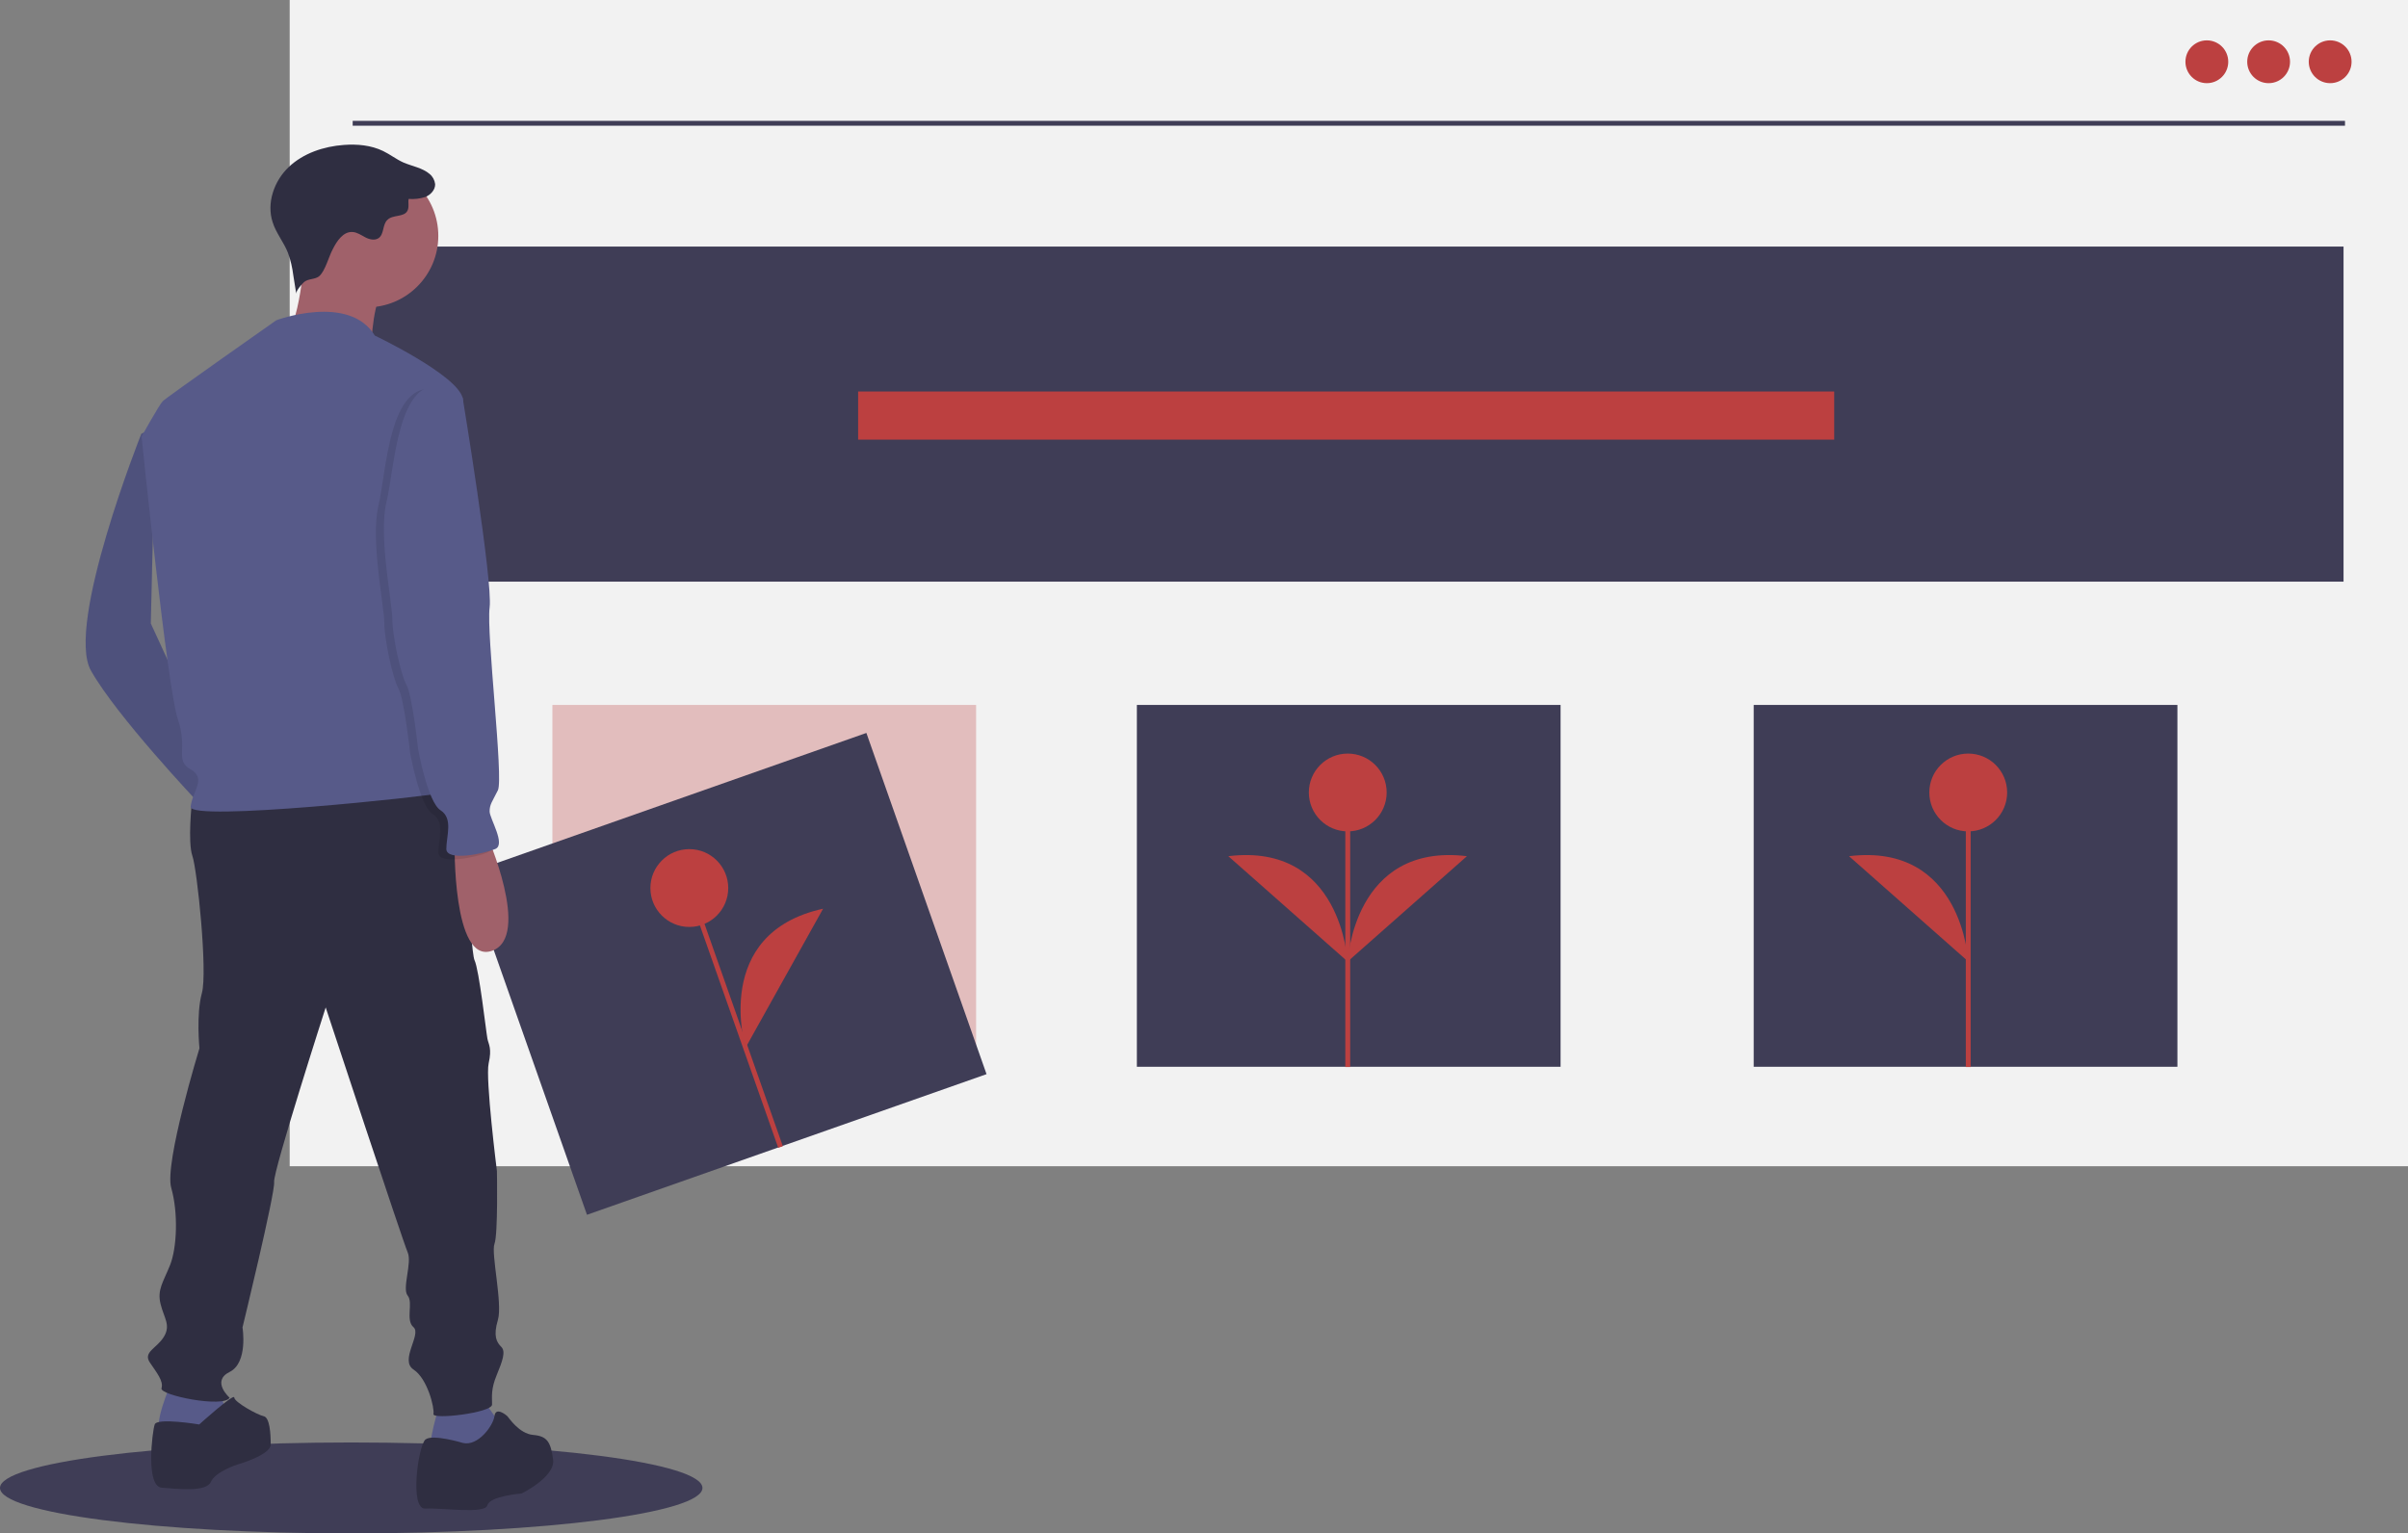 <?xml version="1.0" encoding="utf-8"?>
<!-- Generator: Adobe Illustrator 23.0.1, SVG Export Plug-In . SVG Version: 6.00 Build 0)  -->
<svg version="1.1" id="ea45bedb-ed20-4117-bd89-661c4d560cb7"
	 xmlns="http://www.w3.org/2000/svg" xmlns:xlink="http://www.w3.org/1999/xlink" x="0px" y="0px" viewBox="0 0 990 630.6"
	 style="enable-background:new 0 0 990 630.6;" xml:space="preserve">
<rect x="0" y="0" width="990" height="630.6" fill="#808080" stroke="none"/>
<style type="text/css">
	.st0{fill:#F2F2F2;}
	.st1{opacity:0.3;fill:#BC4040;enable-background:new    ;}
	.st2{fill:#BC4040;}
	.st3{fill:none;stroke:#3F3D56;stroke-width:2;stroke-miterlimit:10;}
	.st4{fill:#3F3D56;}
	.st5{fill:none;stroke:#BC4040;stroke-width:2;stroke-miterlimit:10;}
	.st6{fill:#575A89;}
	.st7{opacity:0.1;enable-background:new    ;}
	.st8{fill:#2F2E41;}
	.st9{fill:#A0616A;}
</style>
<title>photo album</title>
<rect x="119.1" y="0" class="st0" width="870.9" height="479.6"/>
<rect x="227.1" y="289.9" class="st1" width="174.2" height="148.8"/>
<circle class="st2" cx="958" cy="25.4" r="8.8"/>
<circle class="st2" cx="932.7" cy="25.4" r="8.8"/>
<circle class="st2" cx="907.3" cy="25.4" r="8.8"/>
<line class="st3" x1="145" y1="50.7" x2="964.1" y2="50.7"/>
<rect x="144.4" y="101.4" class="st4" width="819.1" height="137.8"/>
<rect x="352.8" y="161" class="st2" width="401.3" height="19.8"/>
<rect x="721" y="289.9" class="st4" width="174.2" height="148.8"/>
<rect x="467.4" y="289.9" class="st4" width="174.2" height="148.8"/>
<rect x="211.7" y="326.3" transform="matrix(0.943 -0.332 0.332 0.943 -116.041 121.833)" class="st4" width="174.2" height="148.8"/>
<line class="st5" x1="283.4" y1="365.2" x2="320.9" y2="471.7"/>
<circle class="st2" cx="283.4" cy="365.2" r="16"/>
<path class="st2" d="M338.4,373.7c-46,10.1-31.9,57.2-31.9,57.2"/>
<line class="st5" x1="809.2" y1="325.9" x2="809.2" y2="438.8"/>
<circle class="st2" cx="809.2" cy="325.9" r="16"/>
<path class="st2" d="M760.2,352.1c46.7-5.7,49,43.3,49,43.3"/>
<line class="st5" x1="554.1" y1="325.9" x2="554.1" y2="438.8"/>
<circle class="st2" cx="554.1" cy="325.9" r="16"/>
<path class="st2" d="M603.1,352.1c-46.7-5.7-49,43.3-49,43.3"/>
<path class="st2" d="M505,352.1c46.7-5.7,49,43.3,49,43.3"/>
<ellipse class="st4" cx="144.4" cy="611.9" rx="144.4" ry="18.7"/>
<path class="st6" d="M62,256.4L87.6,312l-6.3,17.8c0,0-33.3-35.2-43.9-54s20.7-97.4,20.7-97.4l5.8-2.9L62,256.4z"/>
<path class="st7" d="M62,256.4L87.6,312l-6.3,17.8c0,0-33.3-35.2-43.9-54s20.7-97.4,20.7-97.4l5.8-2.9L62,256.4z"/>
<path class="st6" d="M90,571.8c0,0,4.8,12.5,3.9,14.5s-7.2,3.9-12.5,3.9s-10.6,0-14.9-1.4s3.9-20.2,3.9-20.2L90,571.8z"/>
<path class="st6" d="M198,574.7l6.7,9.6c0,0,1.4,7.7,0,9.2s-8.2,4.8-12.5,6.3s-12.1-2.9-14.5-3.9s2.9-17.8,2.9-17.8L198,574.7z"/>
<path class="st8" d="M179.7,321.6c11.1,3.4,13.5,69.4,15.4,73.3s4.8,29.9,5.3,32.3s1.9,3.9,0.5,10.1s3.4,44.3,3.4,44.3
	s0.5,26-1,29.9s3.4,24.6,1.4,31.3s-0.5,9.2,1.4,11.1s0.5,5.8-1.9,11.6s-1.9,8.7-1.9,12.1s-24.6,6.3-24.1,3.9s-2.4-14.5-8.2-18.3
	s3.4-14.5,0-17.4s0-10.1-2.4-13s1.9-13.5,0-17.8s-33.7-100.7-33.7-100.7s-21.7,67.5-21.2,71.8s-13,59.8-13,59.8s2.4,14.5-5.3,18.3
	s0,10.6,0,10.6c-2.4,4.3-28.9-1-28-3.9s-1.9-6.3-4.8-10.6s2.9-5.8,5.8-10.6s0-7.7-1.4-13.5s1-8.7,3.9-15.9
	c2.9-7.2,3.4-21.7,0.5-31.8s11.6-57.4,11.6-57.4s-1.4-14,1-22.7s-1.9-50.6-3.9-56.4s-0.2-22.2-0.2-22.2l6.9-2.4
	C85.7,327.4,168.6,318.3,179.7,321.6z"/>
<path class="st8" d="M96.3,574.7c0,1.9,9.6,7.2,12.1,7.7s2.9,7.2,2.9,11.6s-13.5,8.2-13.5,8.2s-9.2,2.9-11.1,7.2s-13.5,2.9-20.2,2.4
	s-3.9-23.1-2.9-26s18.3,0,18.3,0S96.3,572.8,96.3,574.7z"/>
<path class="st8" d="M203.3,582.3c0.5-3.9,4.8-0.4,5.3,0.1s4.8,7.2,10.6,7.7s7.2,2.9,8.2,10.1s-13,14-13,14s-13,1-14,4.8
	s-18.8,1-25.5,1.4s-2.9-26,0-28.4s15.4,1.4,15.4,1.4C196.5,594.9,202.8,586.3,203.3,582.3z"/>
<circle class="st9" cx="150.8" cy="97" r="29.4"/>
<path class="st9" d="M159.4,116.8c-6.3,4.8-6.7,25.1-6.7,25.1s-43.9,0-36.6-2.9s9.2-35.2,9.2-35.2S165.7,111.9,159.4,116.8z"/>
<path class="st6" d="M66.9,165c-1.4,1.4-8.7,14.5-8.7,14.5s10.6,103.6,14.9,116.2s-1.4,16.9,5.3,20.7s0.5,9.2,0,15.4
	s97.9-4.3,104.1-5.8s-2.9-8.2-7.7-14.5s-4.8-66-4.8-66s22.7-72.3,20.2-81.9S154.1,138,154.1,138c-10.6-17.4-40.5-6.3-40.5-6.3
	S68.3,163.5,66.9,165z"/>
<path class="st9" d="M186.9,346.2c0,0-1,50.6,15.4,44.8s-2.4-48.2-2.4-48.2L186.9,346.2z"/>
<path class="st8" d="M131.2,113.6c-1.7,1.4-4.4,0.9-6.2,2.4c-0.8,0.7-3.4,3.6-3.2,4.8l-1.2-7.5c-0.4-3.2-1.1-6.3-2.2-9.3
	c-1.7-4.4-4.9-8.1-6.3-12.6c-2.6-7.9,0.6-17,6.6-22.7s14.4-8.5,22.7-9.1c5.5-0.4,11.1,0.1,16.1,2.5c2.9,1.4,5.4,3.4,8.3,4.7
	c3.7,1.6,7.9,2.2,10.9,4.8c1.2,1,2,2.5,2.2,4.1c0.1,2.3-1.8,4.4-4,5.3c-2.2,0.7-4.6,1-6.9,0.8c-0.3,1.6,0.3,3.4-0.5,4.9
	c-1.4,2.7-6,1.5-8.2,3.7c-2.1,1.9-1.3,5.8-3.6,7.5c-1.6,1.1-3.8,0.6-5.5-0.3s-3.4-2.1-5.3-2.2c-3.8-0.2-6.4,3.7-8.1,7.1
	C135.2,105.4,133.7,111.5,131.2,113.6z"/>
<path class="st7" d="M155.6,207.9c-3.4,14,2.4,41.5,2.4,48.2c0,6.7,3.4,22.7,5.8,27s4.8,26.5,4.8,26.5s3.9,21.7,9.2,25.1
	s2.4,10.6,2.4,15.9s15.9,1.9,20.2,0S198,338,198,335.1s1-3.9,3.4-8.7s-4.8-64.6-3.4-75.2c1.4-10.6-11.1-86.3-11.1-86.3l-7.7-4.8
	C159.9,156.3,158.9,193.9,155.6,207.9z"/>
<path class="st6" d="M158.9,206.4c-3.4,14,2.4,41.5,2.4,48.2c0,6.7,3.4,22.7,5.8,27s4.8,26.5,4.8,26.5s3.9,21.7,9.2,25.1
	s2.4,10.6,2.4,15.9s15.9,1.9,20.2,0s-2.4-12.5-2.4-15.4s1-3.9,3.4-8.7s-4.8-64.6-3.4-75.2c1.4-10.6-11.1-86.3-11.1-86.3l-7.7-4.8
	C163.3,154.8,162.3,192.4,158.9,206.4z"/>
</svg>
